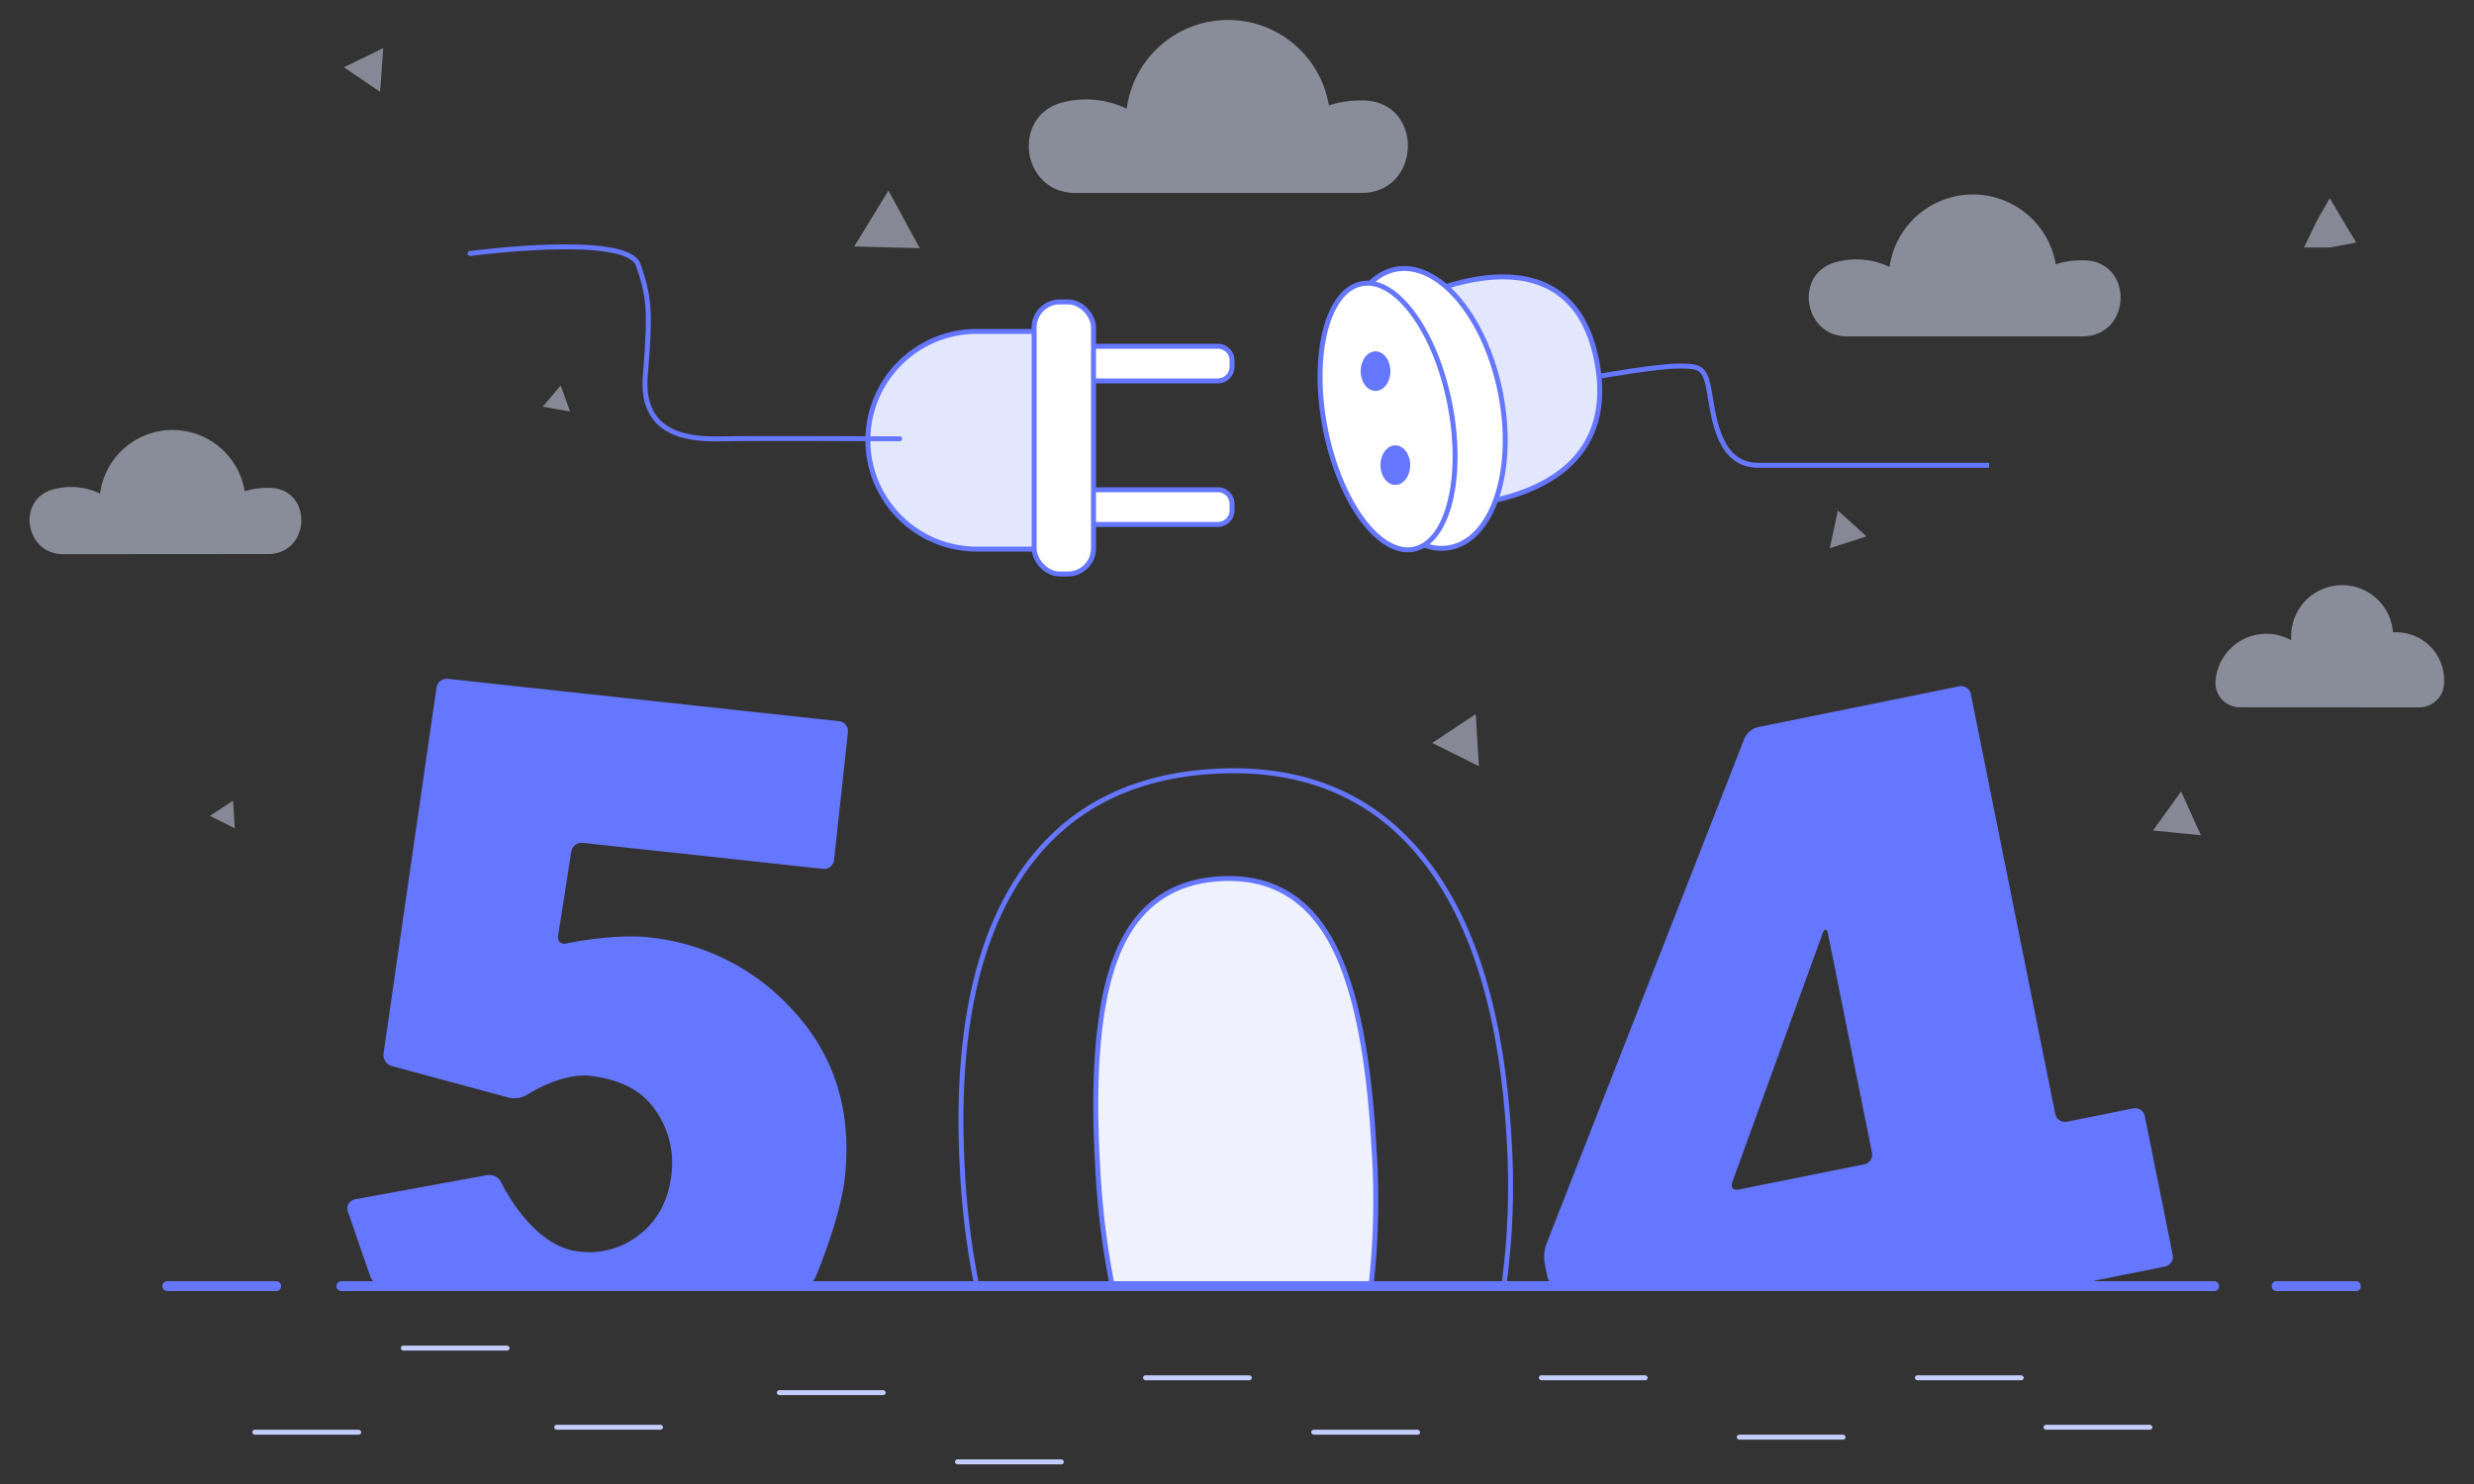 <svg xmlns="http://www.w3.org/2000/svg" viewBox="0 0 500 300"><rect x="0" y="0" width="500" height="300" fill="#333333" stroke="none"/><path d="M489,143a5,5,0,0,0,4.91-4.37,10.37,10.37,0,0,0,.06-1.12,9.7,9.7,0,0,0-9.7-9.7l-.65,0a10.3,10.3,0,0,0-20.57.87q0,.39,0,.75a10.3,10.3,0,0,0-15.29,8.26.49.49,0,0,0,0,.12,4.91,4.91,0,0,0,4.92,5.17Z" fill="#e1e6ff" opacity="0.5" style="isolation:isolate"/><path d="M420.87,68c9.83,0,10.47-14.8.66-15.37-.32,0-.64,0-1,0a16.23,16.23,0,0,0-5.05.8,17,17,0,0,0-33.59.53A15.68,15.68,0,0,0,371,53c-8.5,2.33-6.54,15,2.28,15Z" fill="#e1e6ff" opacity="0.5" style="isolation:isolate"/><path d="M275.15,39c12,0,12.74-18,.8-18.69-.4,0-.82,0-1.23,0a20.14,20.14,0,0,0-6.15,1,20.66,20.66,0,0,0-40.86.66,18.85,18.85,0,0,0-8.22-1.87,19.13,19.13,0,0,0-4.57.56C204.27,23.23,206.34,39,217.31,39Z" fill="#e1e6ff" opacity="0.5" style="isolation:isolate"/><path d="M285.21,60.75S317.15,44.08,322.71,73s-28.93,29.17-28.93,29.17Z" fill="#e3e7fe"/><path d="M285.21,60.75S317.15,44.08,322.71,73s-28.93,29.17-28.93,29.17Z" fill="none" stroke="#6576ff" stroke-miterlimit="10" strokeWidth="2"/><path d="M323.6,76s11.24-2,15.69-2,5.35.23,6.24,5.57,2,14.49,9.8,14.49H402" fill="none" stroke="#6576ff" stroke-miterlimit="10" strokeWidth="2"/><ellipse cx="287.57" cy="82.58" rx="15.99" ry="28.66" transform="translate(-10.54 57.1) rotate(-11.14)" fill="#fff"/><ellipse cx="287.57" cy="82.58" rx="15.99" ry="28.66" transform="translate(-10.54 57.1) rotate(-11.14)" fill="none" stroke="#6576ff" stroke-miterlimit="10" strokeWidth="2"/><ellipse cx="280.43" cy="84.19" rx="12.83" ry="27.35" transform="translate(-10.95 55.47) rotate(-11.08)" fill="#fff"/><ellipse cx="280.43" cy="84.19" rx="12.83" ry="27.35" transform="translate(-10.95 55.47) rotate(-11.08)" fill="none" stroke="#6576ff" stroke-miterlimit="10" strokeWidth="2"/><ellipse cx="278" cy="75.03" rx="3" ry="4" fill="#6576ff"/><ellipse cx="282" cy="94.03" rx="3" ry="4" fill="#6576ff"/><path d="M215,111H197.4a22,22,0,0,1-22-22h0a22,22,0,0,1,22-22h16.23Z" fill="#e3e7fe"/><path d="M215,111H197.4a22,22,0,0,1-22-22h0a22,22,0,0,1,22-22h16.23Z" fill="none" stroke="#6576ff" stroke-miterlimit="10" strokeWidth="2"/><path d="M216,99h30.13A2.87,2.87,0,0,1,249,101.9v1.25a2.87,2.87,0,0,1-2.87,2.87H216a0,0,0,0,1,0,0V99A0,0,0,0,1,216,99Z" fill="#fff"/><path d="M216,99h30.13A2.87,2.87,0,0,1,249,101.9v1.25a2.87,2.87,0,0,1-2.87,2.87H216a0,0,0,0,1,0,0V99A0,0,0,0,1,216,99Z" fill="none" stroke="#6576ff" stroke-miterlimit="10" strokeWidth="2"/><path d="M216,70h30.13A2.87,2.87,0,0,1,249,72.9v1.25A2.87,2.87,0,0,1,246.13,77H216a0,0,0,0,1,0,0V70A0,0,0,0,1,216,70Z" fill="#fff"/><path d="M216,70h30.13A2.87,2.87,0,0,1,249,72.9v1.25A2.87,2.87,0,0,1,246.13,77H216a0,0,0,0,1,0,0V70A0,0,0,0,1,216,70Z" fill="none" stroke="#6576ff" stroke-miterlimit="10" strokeWidth="2"/><path d="M95,51.25s31.73-4.25,34,2.31,2.49,9.57,1.42,22.3,9.79,13,15.83,12.85,35.58,0,35.58,0" fill="none" stroke="#6576ff" stroke-linecap="round" stroke-linejoin="round" strokeWidth="2"/><rect x="209" y="61.03" width="12" height="55" rx="5.17" ry="5.17" fill="#fff"/><rect x="209" y="61.03" width="12" height="55" rx="5.17" ry="5.17" fill="none" stroke="#6576ff" stroke-miterlimit="10" strokeWidth="2"/><path d="M197.42,260H303.91A147.92,147.92,0,0,0,305,230.51q-2.06-37.83-17.32-56.94t-42.13-17.65q-26.86,1.47-40,22.11t-11.05,58.48A158.89,158.89,0,0,0,197.42,260Z" fill="none" stroke="#6576ff" stroke-miterlimit="10" strokeWidth="2"/><path d="M224.8,260h52.28a156.21,156.21,0,0,0,.6-28q-1.59-29.44-9-42.3t-22-12.06q-14.62.8-20.55,14.48T221.8,235A168.82,168.82,0,0,0,224.8,260Z" fill="#eff1ff"/><path d="M224.8,260h52.28a156.21,156.21,0,0,0,.6-28q-1.59-29.44-9-42.3t-22-12.06q-14.62.8-20.55,14.48T221.8,235A168.82,168.82,0,0,0,224.8,260Z" fill="none" stroke="#6576ff" stroke-miterlimit="10" strokeWidth="2"/><path d="M129.54,249.34A16.28,16.28,0,0,1,117,253c-9.63-1-15.71-14-15.71-14a2.74,2.74,0,0,0-2.81-1.45l-26.72,4.9a1.87,1.87,0,0,0-1.51,2.3l4.65,13.5A3.42,3.42,0,0,0,77.7,260h84.37a3.27,3.27,0,0,0,2.78-1.85s5-11.83,5.9-20.11q2.13-19.66-9.91-33.15a45.39,45.39,0,0,0-29.9-15.42c-7-.75-16.49,1.25-16.49,1.25a1.29,1.29,0,0,1-1.65-1.57l2.66-17a2.13,2.13,0,0,1,2.3-1.76l48.6,5.26a2,2,0,0,0,2.2-1.77L171.37,148a2,2,0,0,0-1.77-2.2l-79.1-8.57A2.1,2.1,0,0,0,88.22,139L77.51,213a2.33,2.33,0,0,0,1.65,2.5l23.75,6.42a5.09,5.09,0,0,0,3.6-.59s6.78-4.48,12.67-3.84q9.22,1,13.26,6.92a18.46,18.46,0,0,1,3.29,12.74Q134.89,245,129.54,249.34Z" fill="#6576ff"/><rect x="51" y="289.03" width="22" height="1" rx="0.5" ry="0.5" fill="#c4cefe"/><rect x="112" y="288.03" width="22" height="1" rx="0.5" ry="0.5" fill="#c4cefe"/><rect x="157" y="281.03" width="22" height="1" rx="0.5" ry="0.5" fill="#c4cefe"/><rect x="193" y="295.03" width="22" height="1" rx="0.5" ry="0.5" fill="#c4cefe"/><rect x="265" y="289.03" width="22" height="1" rx="0.5" ry="0.5" fill="#c4cefe"/><rect x="351" y="290.03" width="22" height="1" rx="0.5" ry="0.5" fill="#c4cefe"/><rect x="81" y="272.03" width="22" height="1" rx="0.5" ry="0.5" fill="#c4cefe"/><rect x="231" y="278.03" width="22" height="1" rx="0.5" ry="0.5" fill="#c4cefe"/><rect x="387" y="278.03" width="22" height="1" rx="0.5" ry="0.5" fill="#c4cefe"/><rect x="311" y="278.03" width="22" height="1" rx="0.5" ry="0.5" fill="#c4cefe"/><rect x="413" y="288.03" width="22" height="1" rx="0.5" ry="0.5" fill="#c4cefe"/><path d="M448.49,260a1,1,0,0,1-1,1H69a1,1,0,0,1-1-1h0a1,1,0,0,1,1-1H447.47a1,1,0,0,1,1,1Z" fill="#6576ff"/><path d="M56.81,260a1,1,0,0,1-.88,1H33.69a1,1,0,0,1-.88-1h0a1,1,0,0,1,.88-1H55.93a1,1,0,0,1,.88,1Z" fill="#6576ff"/><path d="M477.12,260a.94.94,0,0,1-.88,1H460a1,1,0,0,1-.89-1h0a1,1,0,0,1,.89-1h16.23a.94.94,0,0,1,.88,1Z" fill="#6576ff"/><path d="M54.19,112c8.49,0,9.15-12.8.67-13.37-.32,0-.65,0-1,0a14.22,14.22,0,0,0-4.4.69,14.78,14.78,0,0,0-29.24.46,13.6,13.6,0,0,0-5.88-1.33,13.44,13.44,0,0,0-3.61.49c-7.41,2-5.69,13.09,2,13.09Z" fill="#e1e6ff" opacity="0.5" style="isolation:isolate"/><path d="M420.36,260c1.1,0,2-.2,1.92-.44s.79-.62,1.87-.83l13.39-2.69a2,2,0,0,0,1.57-2.36l-5.64-28.05a2,2,0,0,0-2.35-1.56l-13.4,2.69a2,2,0,0,1-2.35-1.57l-17.06-84.88a2,2,0,0,0-2.35-1.57L355.26,147a4.07,4.07,0,0,0-2.69,2.25L312.51,251.53a7.87,7.87,0,0,0-.34,3.82l.55,2.72a2.55,2.55,0,0,0,2.39,2Zm-52-71.32c.38-1,.86-1,1.08.08l8.89,44.26a2,2,0,0,1-1.56,2.35l-25.39,5.1c-1.08.22-1.65-.45-1.28-1.48Z" fill="#6576ff"/><g opacity="0.5"><polygon points="435.13 167.88 437.97 163.94 440.81 160 442.8 164.43 444.8 168.85 439.96 168.37 435.13 167.88" fill="#dae0f7"/><polygon points="172.64 49.82 176.1 44.17 179.56 38.53 182.72 44.35 185.88 50.17 179.26 50 172.64 49.82" fill="#dae0f7"/><polygon points="76.82 18.56 73.16 16.08 69.49 13.6 73.47 11.67 77.45 9.73 77.14 14.15 76.82 18.56" fill="#dae0f7"/><polygon points="377.22 108.43 373.51 109.63 369.81 110.82 370.63 107.02 371.44 103.21 374.33 105.82 377.22 108.43" fill="#dae0f7"/><polygon points="476.2 49.03 470.92 50.03 465.64 50.03 468.24 44.65 470.84 40.06 473.52 44.6 476.2 49.03" fill="#dae0f7"/><polygon points="298.9 154.9 294.17 152.54 289.45 150.19 293.85 147.28 298.25 144.36 298.57 149.63 298.9 154.9" fill="#dae0f7"/><polygon points="47.45 167.44 44.94 166.19 42.44 164.94 44.77 163.4 47.1 161.85 47.28 164.64 47.45 167.44" fill="#dae0f7"/><polygon points="115.21 83.19 112.46 82.7 109.7 82.21 111.51 80.07 113.31 77.93 114.26 80.56 115.21 83.19" fill="#dae0f7"/></g></svg>